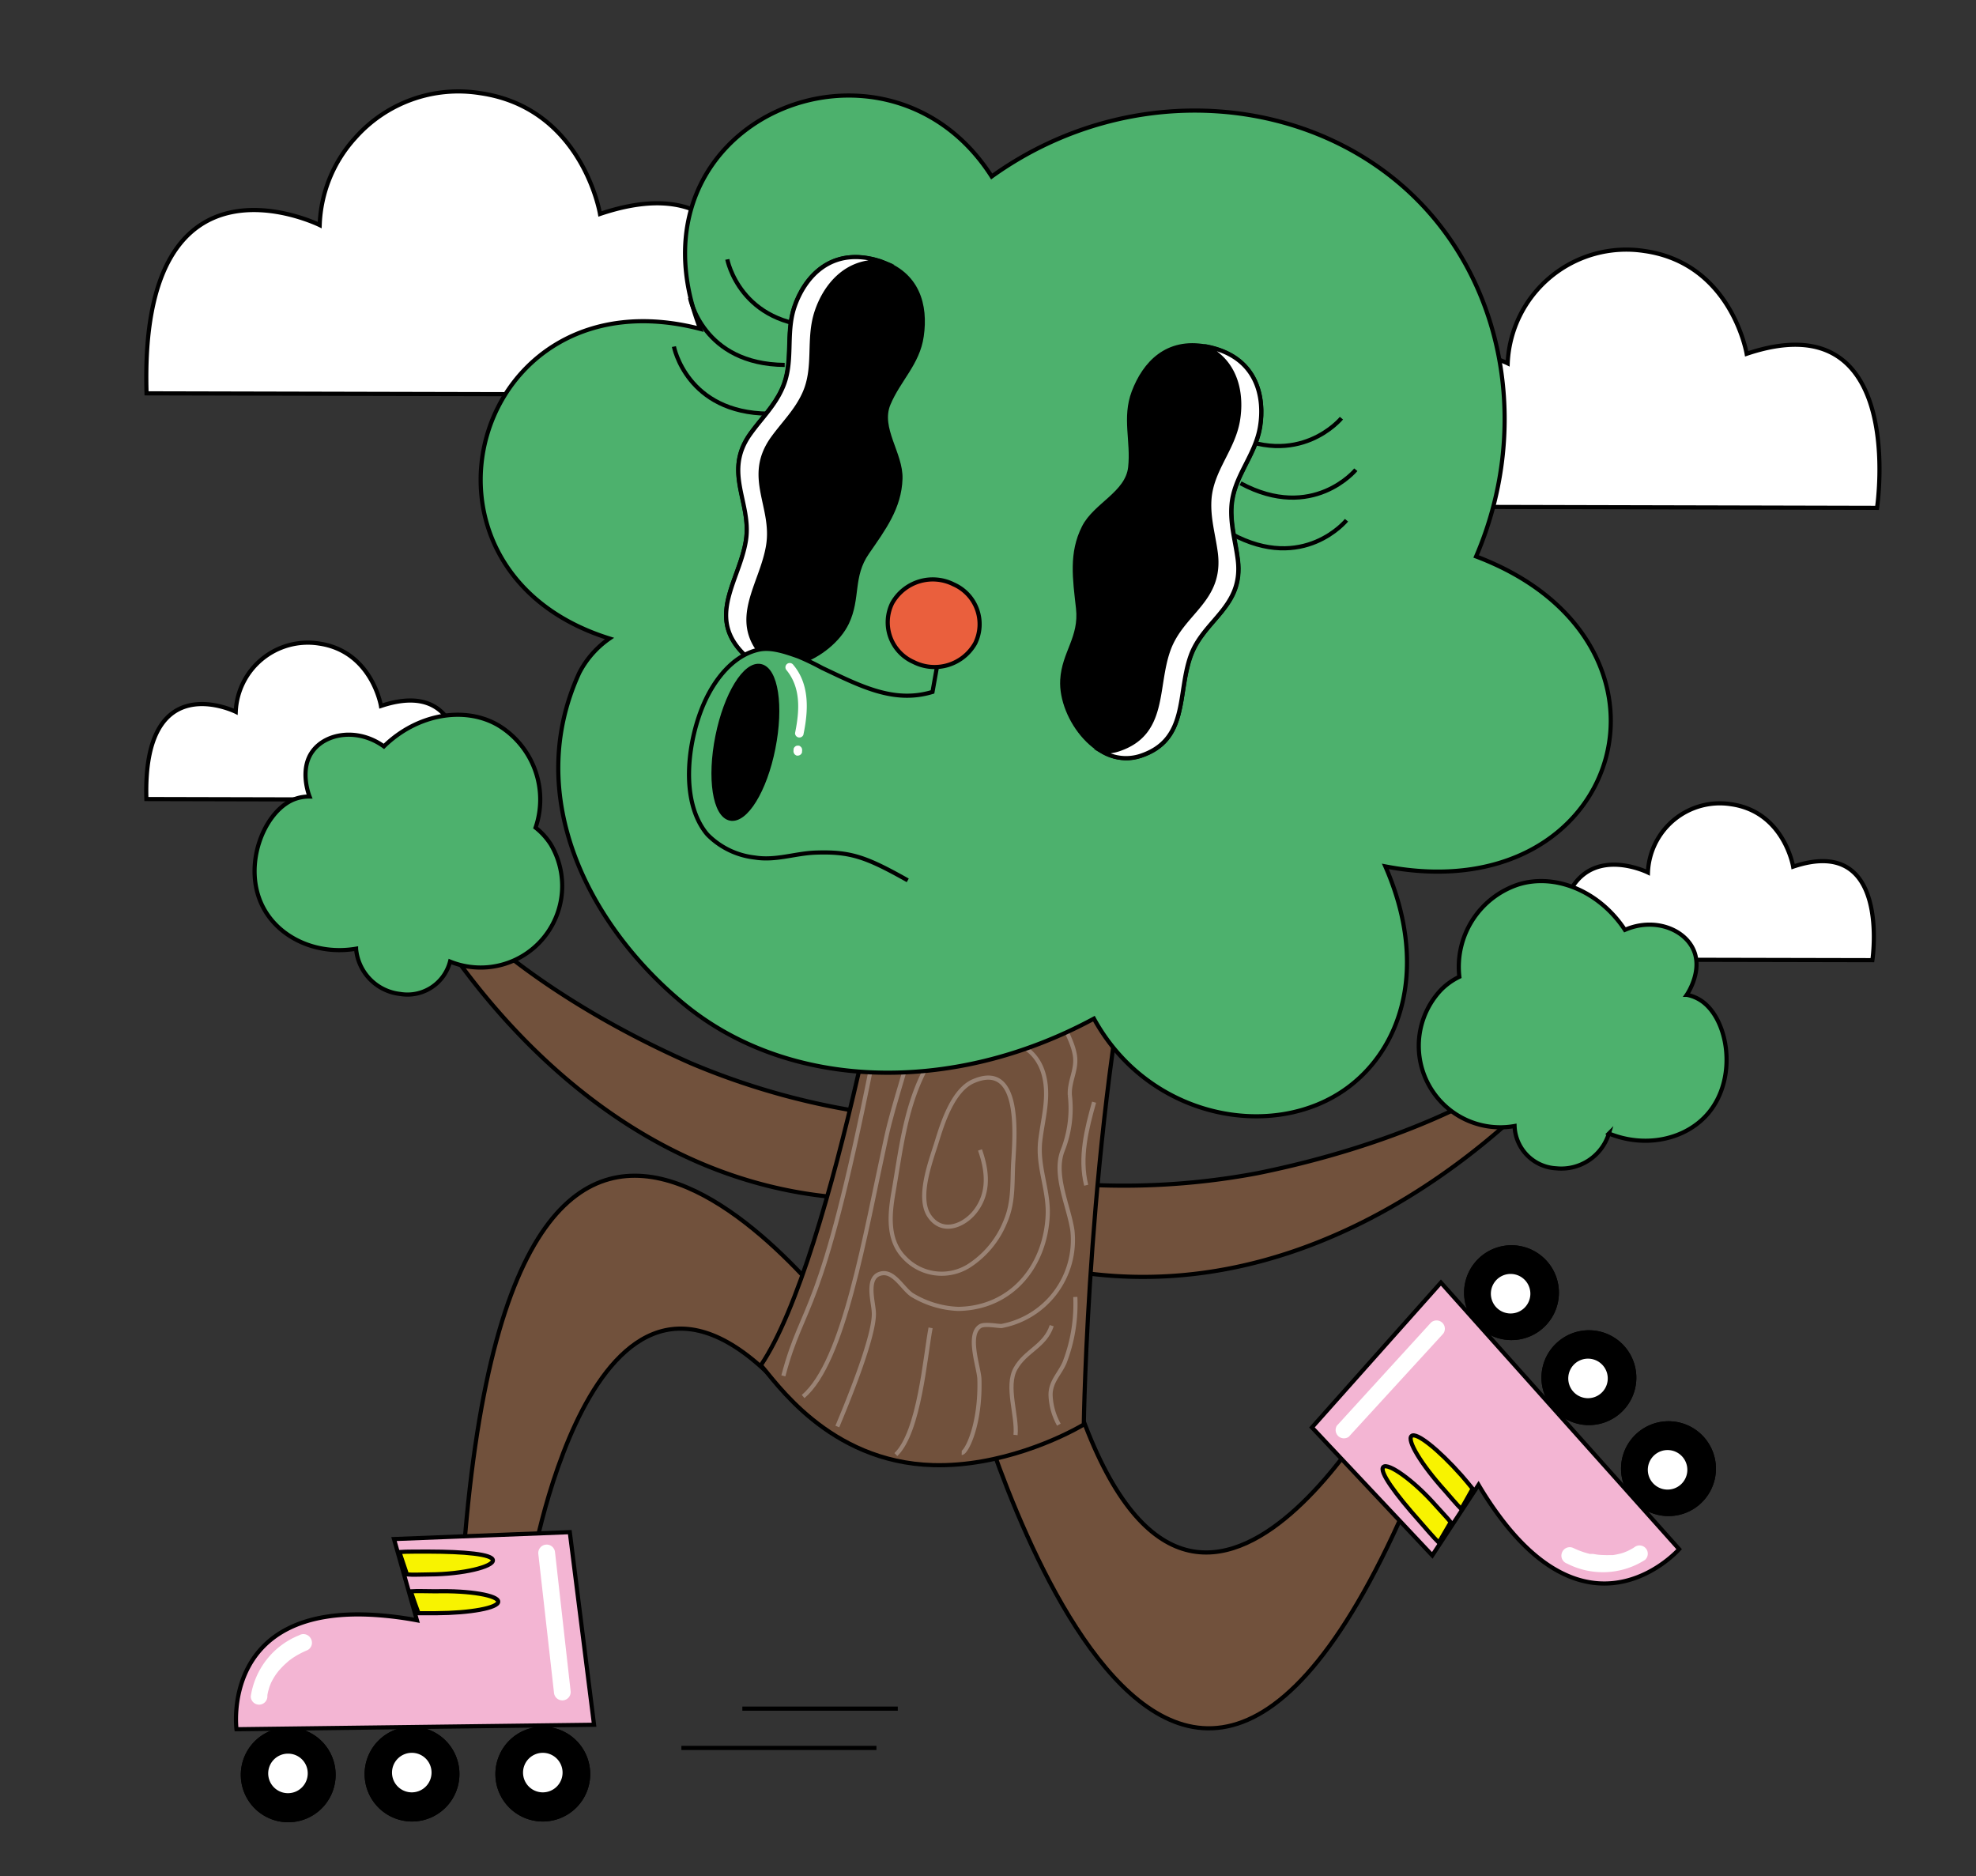 <svg xmlns="http://www.w3.org/2000/svg" viewBox="0 0 237.97 225.92"><rect x="0" y="0" width="237.97" height="225.92" fill="#333333" stroke="none"/><defs><style>.cls-1,.cls-7{fill:#fff;}.cls-1,.cls-10,.cls-2,.cls-3,.cls-4,.cls-5,.cls-6,.cls-8{stroke:#000;}.cls-1,.cls-10,.cls-2,.cls-3,.cls-4,.cls-5,.cls-6,.cls-8,.cls-9{stroke-miterlimit:10;stroke-width:0.5px;}.cls-2{fill:#71513c;}.cls-3,.cls-9{fill:none;}.cls-5{fill:#f3b5d3;}.cls-6{fill:#f8f300;}.cls-8{fill:#4db16d;}.cls-9{stroke:#9a8375;}.cls-10{fill:#ea5f3d;}</style></defs><g id="_02" data-name="02"><path class="cls-1" d="M17.65,47.36l73.05.17s4.44-29.47-18.44-21.77c0,0-2.11-12.8-14.48-14.55a16.59,16.59,0,0,0-15,5.39,16.42,16.42,0,0,0-4.28,10.5S16.69,16.32,17.65,47.36Z"/><path class="cls-1" d="M163.85,61l62.2.15s3.78-25.1-15.7-18.55c0,0-1.8-10.89-12.33-12.38a14.3,14.3,0,0,0-16.45,13.53S163,34.6,163.85,61Z"/><path class="cls-1" d="M187.7,115.53l37.79.08s2.29-15.24-9.54-11.26c0,0-1.09-6.62-7.49-7.52a8.67,8.67,0,0,0-10,8.22S187.2,99.47,187.7,115.53Z"/><path class="cls-1" d="M17.63,96.21l37.79.09S57.72,81.05,45.88,85c0,0-1.09-6.61-7.49-7.52a8.69,8.69,0,0,0-10,8.22S17.14,80.15,17.63,96.21Z"/><path class="cls-2" d="M103.23,161.49s-41.58-59.55-47.51,27.24H64S72.13,140.46,95.87,169Z"/><path class="cls-3" d="M40.17,213.67a5.46,5.46,0,1,1-5.48-5.43A5.45,5.45,0,0,1,40.17,213.67Z"/><path class="cls-3" d="M37.31,213.51a2.63,2.63,0,1,1-2.64-2.61A2.61,2.61,0,0,1,37.31,213.51Z"/><path class="cls-4" d="M55.08,213.58a5.46,5.46,0,1,1-5.48-5.43A5.45,5.45,0,0,1,55.08,213.58Z"/><path class="cls-3" d="M52.22,213.42a2.63,2.63,0,1,1-2.64-2.62A2.62,2.62,0,0,1,52.22,213.42Z"/><path class="cls-4" d="M40.17,213.67a5.46,5.46,0,1,1-5.48-5.43A5.45,5.45,0,0,1,40.17,213.67Z"/><path class="cls-1" d="M37.31,213.51a2.63,2.63,0,1,1-2.64-2.61A2.61,2.61,0,0,1,37.31,213.51Z"/><path class="cls-4" d="M55.08,213.58a5.46,5.46,0,1,1-5.48-5.43A5.45,5.45,0,0,1,55.08,213.58Z"/><path class="cls-1" d="M52.22,213.42a2.63,2.63,0,1,1-2.64-2.62A2.62,2.62,0,0,1,52.22,213.42Z"/><path class="cls-4" d="M70.83,213.58a5.46,5.46,0,1,1-5.49-5.43A5.46,5.46,0,0,1,70.83,213.58Z"/><path class="cls-3" d="M68,213.42a2.63,2.63,0,1,1-2.64-2.62A2.63,2.63,0,0,1,68,213.42Z"/><path class="cls-4" d="M70.83,213.58a5.46,5.46,0,1,1-5.49-5.43A5.46,5.46,0,0,1,70.83,213.58Z"/><path class="cls-1" d="M68,213.42a2.63,2.63,0,1,1-2.64-2.62A2.63,2.63,0,0,1,68,213.42Z"/><path class="cls-5" d="M71.54,207.67l-43.06.54s-2-15.16,17.07-13.73a42.14,42.14,0,0,1,4.66.61l-2.76-9.78,21.17-.83Z"/><path class="cls-6" d="M60,192.85c0,.75-3.35,1.37-7.5,1.39-.73,0-1.43,0-2.1,0l-.48-1.33-.45-1.31c.71-.05,2.24,0,3,0C56.6,191.5,60,192.1,60,192.85Z"/><path class="cls-6" d="M59.36,187.88c0,.75-3.51,1.67-7.66,1.69-.84,0-2,.07-2.69,0l-.91-2.7c.78-.06,2.7-.05,3.59-.05C55.83,186.83,59.36,187.12,59.36,187.88Z"/><path class="cls-7" d="M37.4,197.24a1,1,0,0,0-1.36-.35,9.45,9.45,0,0,0-5.84,7.36,1,1,0,0,0,1,1,1,1,0,0,0,1-1c0,.2,0-.11,0-.12a2.74,2.74,0,0,1,.05-.28,3.45,3.45,0,0,1,.12-.46q.07-.27.18-.54l0,0v0l.09-.22a8,8,0,0,1,.51-.9l.16-.23a.85.85,0,0,0,.1-.13c.1-.13.2-.25.31-.37a8.61,8.61,0,0,1,.74-.74l.36-.32a1.7,1.7,0,0,0,.14-.1l.19-.14a10.15,10.15,0,0,1,1.85-1A1,1,0,0,0,37.4,197.24Z"/><path class="cls-7" d="M64.83,187.1l1.89,16.74a1,1,0,0,0,2-.22l-1.88-16.74A1,1,0,0,0,64.83,187.1Z"/><path class="cls-2" d="M117.05,166.75s24.44,88.95,55.8,5.93l-5.28-6.15s-25.21,47.32-39.27-2.18Z"/><path class="cls-3" d="M187.75,161.78a5.46,5.46,0,1,1-.5,7.7A5.44,5.44,0,0,1,187.75,161.78Z"/><path class="cls-3" d="M189.5,164a2.63,2.63,0,1,1-.23,3.71A2.64,2.64,0,0,1,189.5,164Z"/><path class="cls-4" d="M178.43,151.54a5.46,5.46,0,1,1-.5,7.71A5.46,5.46,0,0,1,178.43,151.54Z"/><path class="cls-3" d="M180.18,153.8a2.63,2.63,0,1,1-.23,3.71A2.64,2.64,0,0,1,180.18,153.8Z"/><path class="cls-4" d="M187.75,161.78a5.46,5.46,0,1,1-.5,7.7A5.44,5.44,0,0,1,187.75,161.78Z"/><path class="cls-1" d="M189.5,164a2.63,2.63,0,1,1-.23,3.71A2.64,2.64,0,0,1,189.5,164Z"/><path class="cls-3" d="M197.33,172.74a5.46,5.46,0,1,1-.49,7.7A5.44,5.44,0,0,1,197.33,172.74Z"/><path class="cls-3" d="M199.09,175a2.63,2.63,0,1,1-.24,3.71A2.63,2.63,0,0,1,199.09,175Z"/><path class="cls-4" d="M197.33,172.74a5.46,5.46,0,1,1-.49,7.7A5.44,5.44,0,0,1,197.33,172.74Z"/><path class="cls-1" d="M199.09,175a2.63,2.63,0,1,1-.24,3.71A2.63,2.63,0,0,1,199.09,175Z"/><path class="cls-4" d="M178.43,151.54a5.46,5.46,0,1,1-.5,7.71A5.46,5.46,0,0,1,178.43,151.54Z"/><path class="cls-1" d="M180.18,153.8a2.63,2.63,0,1,1-.23,3.71A2.64,2.64,0,0,1,180.18,153.8Z"/><path class="cls-5" d="M173.53,154.43l28.69,32.1s-10.09,11.49-21.56-3.84a42.09,42.09,0,0,1-2.6-3.91l-5.57,8.5L158,171.87Z"/><path class="cls-6" d="M170,172.9c.56-.5,3.24,1.63,6,4.74.48.55.93,1.09,1.35,1.61l-.69,1.23-.69,1.21c-.5-.51-1.5-1.67-2-2.25C171.15,176.32,169.4,173.39,170,172.9Z"/><path class="cls-6" d="M166.61,176.62c.56-.5,3.57,1.55,6.31,4.66.55.63,1.33,1.42,1.79,2l-1.44,2.46c-.56-.55-1.81-2-2.39-2.67C168.14,180,166,177.12,166.61,176.62Z"/><path class="cls-7" d="M188.09,187a1,1,0,0,0,.63,1.26,9.43,9.43,0,0,0,9.39-.44,1,1,0,0,0,.09-1.4,1,1,0,0,0-1.41-.09c.17-.12-.09.05-.1.06l-.25.14-.42.22-.53.21,0,0h0l-.23.07a8.62,8.62,0,0,1-1,.21l-.28,0h-.17a3.85,3.85,0,0,1-.48,0,8.94,8.94,0,0,1-1-.06l-.48-.08-.16,0-.23,0a10.16,10.16,0,0,1-2-.72A1,1,0,0,0,188.09,187Z"/><path class="cls-7" d="M162.43,173l11.38-12.42a1,1,0,0,0-1.47-1.34L161,171.66A1,1,0,0,0,162.43,173Z"/><path class="cls-2" d="M49.53,106.83s18.16,36.38,54.2,37.51l2.54-10.11A87.37,87.37,0,0,1,83.16,128c-15-6.64-26.13-15.14-31.63-22.39C51.48,105.55,49.61,106.83,49.53,106.83Z"/><path class="cls-8" d="M64.5,99.65a10.44,10.44,0,0,0-4.56-12.36c-4-2.29-9.69-1.35-13.71,2.58-3.07-2.22-6.92-1.65-8.57.56s-.45,5.3-.38,5.48a5,5,0,0,0-1.83.32c-3.7,1.44-6.33,8.1-3.77,13,1.93,3.71,6.48,5.8,11.2,5a6,6,0,0,0,5.32,5.45,5.3,5.3,0,0,0,6-3.9A9.82,9.82,0,0,0,66.35,101.7,8.13,8.13,0,0,0,64.5,99.65Z"/><path class="cls-2" d="M188.84,127.83s-25.53,31.64-61,25l-.31-10.42a86.92,86.92,0,0,0,23.91-1.15c16.1-3.26,28.76-9.19,35.69-15.09C187.2,126.16,188.76,127.81,188.84,127.83Z"/><path class="cls-8" d="M175.75,117.61a10.45,10.45,0,0,1,7.1-11.11c4.41-1.38,9.75.76,12.84,5.46,3.48-1.51,7.11-.13,8.25,2.38s-.69,5.28-.8,5.44a4.73,4.73,0,0,1,1.72.7c3.3,2.2,4.44,9.27.9,13.52-2.68,3.21-7.58,4.28-12,2.48a6,6,0,0,1-6.36,4.19,5.29,5.29,0,0,1-5-5.09,9.81,9.81,0,0,1-8.89-16.36A7.94,7.94,0,0,1,175.75,117.61Z"/><path class="cls-2" d="M91.63,164.39c8.88-13.13,16.72-59.86,16.72-59.86l29,3.09c-6.3,27.92-6.83,63.9-6.83,63.9-2.66,1.57-10.11,5.11-18.14,4.89C99.71,176.06,93.28,166.15,91.63,164.39Z"/><path class="cls-9" d="M112.25,110.43c-1,4.3-1.12,8.67-1.94,13-.88,4.6-2.59,9-3.59,13.54-2.59,11.82-5.06,27-10,31.18"/><path class="cls-9" d="M115.3,111c.58,6.19-1.47,12.84-4.14,18.29-2.2,4.51-2.72,9.44-3.57,14.32-.46,2.68-.73,5.72,1.33,7.81a6.15,6.15,0,0,0,7.76,1,11.37,11.37,0,0,0,4.37-5.27c1.11-2.55.8-4.91,1-7.62.16-2.93.9-11.82-4.82-9.35-2.46,1.06-3.71,5-4.41,7.28s-2.46,6.74-.87,9,4.23,1.05,5.51-.62c1.73-2.25,1.44-4.89.56-7.38"/><path class="cls-9" d="M116.49,126.46c3.77-2.29,8.53-1.2,9.36,3.62.43,2.45-.29,4.83-.57,7.25-.37,3.1,1,5.85.9,8.91-.24,6.11-4.26,11.24-10.76,11.36a11.59,11.59,0,0,1-5.58-1.68c-1.09-.72-2.13-2.83-3.61-2.61-2,.31-1.08,3.3-1,4.62.24,2.72-3.35,11.35-4.39,13.83"/><path class="cls-9" d="M112.07,159.88c-.65,3.42-1.34,12.53-4.18,15.26"/><path class="cls-9" d="M120.38,123.28c1.85-1.61,1.16-4.32,1.35-6.42.16-1.78.28-4.5,1.21-6"/><path class="cls-9" d="M130.88,110c-3.11,3.26-4.88,7.87-3.3,12.26.58,1.61,1.6,3.11,1.87,4.82s-.7,3.07-.61,4.77a13.77,13.77,0,0,1-.87,6.69c-1.14,2.93.74,6.66,1.18,9.61a10.54,10.54,0,0,1-8.54,11.51c-.53,0-2-.29-2.53,0-1.69,1-.18,5-.13,6.38.17,5.52-1.59,8.92-2.13,8.9"/><path class="cls-9" d="M126.66,159.62c-.82,2.49-3.15,3-4.36,5.16s.24,5.67,0,8"/><path class="cls-9" d="M105,128.12c-6.24,31.3-8.19,28.19-10.66,37.54"/><path class="cls-9" d="M131.76,132.71c-.9,3.22-1.78,6.64-.95,10"/><path class="cls-9" d="M127.52,171.54a7.92,7.92,0,0,1-1-3.59c0-1.61,1.09-2.51,1.69-3.9a19.55,19.55,0,0,0,1.29-7.89"/><path class="cls-8" d="M177.77,67c6.34-14.74,3.74-31.51-6.47-42.31-12.68-13.41-35.09-15.48-51.87-3.44C106.64,1.2,74.54,14.44,84.33,39.6c-27.43-7.12-37.45,29-10.93,37.28A11.41,11.41,0,0,0,69.77,81c-6.85,14.88,1.12,30.45,12.62,39.91,12.57,10.35,32.2,11,49.35,1.74,6.62,12.08,21.68,14.85,30.54,8.32,6.65-4.9,9.75-14.78,4.56-26.65C195.52,109.85,205.07,77.32,177.77,67Z"/><path class="cls-3" d="M81.16,41.73s1.52,8,11.41,8.08"/><path class="cls-3" d="M83.1,35.86s1.51,8,11.4,8.08"/><path class="cls-3" d="M87.59,31.23s1.51,8,11.4,8.08"/><path class="cls-4" d="M106,31.47c4.54,1.48,5.54,5.28,5,9-.46,3.28-2.78,5.24-4,8.17s1.54,6,1.44,9c-.11,3.47-2,6-4,8.89S103.43,72,102,75c-2,4.14-9.06,7.4-12.69,3.49-4.11-4.43-.26-8.64.51-13.38s-2.8-8.25.55-12.92c1.32-1.82,2.82-3.25,3.78-5.32,1.47-3.21.39-6.57,1.5-9.91C96.85,33.42,100.06,29.54,106,31.47Z"/><path class="cls-1" d="M89.83,65.11c-.77,4.74-4.63,9-.51,13.38a5.57,5.57,0,0,0,4.31,1.77A5.24,5.24,0,0,1,92,79.05c-4.11-4.42-.25-8.64.51-13.38s-2.8-8.24.56-12.91c1.32-1.82,2.82-3.25,3.77-5.32,1.48-3.21.39-6.57,1.51-9.91,1-3,3.48-6.27,7.87-6l-.17-.07c-6-1.93-9.18,2-10.37,5.5-1.12,3.34,0,6.7-1.51,9.91-.94,2.07-2.45,3.5-3.76,5.32C87,56.87,90.57,60.52,89.83,65.11Z"/><path class="cls-3" d="M162.16,62.64S157,69,148.28,64.27"/><path class="cls-3" d="M163.28,56.56s-5.17,6.31-13.88,1.63"/><path class="cls-3" d="M161.55,50.35s-5.16,6.31-13.88,1.63"/><path class="cls-4" d="M145.24,41.73c-4.69-.88-7.39,2-8.71,5.48-1.17,3.1-.07,5.93-.42,9.07s-4.22,4.5-5.58,7.21c-1.57,3.1-1.1,6.17-.7,9.74s-1.72,5.35-1.9,8.65c-.25,4.58,4.41,10.83,9.47,9.13,5.73-1.91,4.36-7.46,6-12s6.41-5.9,5.69-11.6c-.27-2.23-.91-4.21-.76-6.48.24-3.53,2.8-5.95,3.42-9.42C152.36,47.84,151.4,42.89,145.24,41.73Z"/><path class="cls-1" d="M143.37,79c-1.6,4.53-.23,10.08-6,12a5.61,5.61,0,0,1-4.64-.51,5.16,5.16,0,0,0,2-.27c5.73-1.92,4.36-7.47,6-12s6.4-5.9,5.69-11.61c-.29-2.23-.92-4.2-.77-6.47.24-3.53,2.81-6,3.42-9.43.55-3.13-.06-7.17-4-9a.55.55,0,0,1,.18,0c6.16,1.16,7.12,6.11,6.47,9.79-.62,3.47-3.18,5.9-3.42,9.42-.16,2.27.48,4.25.76,6.48C149.77,73.12,144.91,74.63,143.37,79Z"/><path class="cls-8" d="M109.32,106c-5-2.81-6.88-3.49-11.11-3.34-2.49.09-4.78,1-7.31.59a9.48,9.48,0,0,1-5.66-2.72,4.15,4.15,0,0,1-.27-.32c-3.14-4.09-2.08-11.3-.14-15.63,1.27-2.84,3.51-5.7,6.56-6.36,1.51-.33,3.28.31,4.74.82A30.68,30.68,0,0,1,99,80.42c4.61,2.17,8.62,4.31,13.3,2.89l1.06-5.93"/><path class="cls-4" d="M93.13,90.11c-1,5.07-3.34,8.85-5.2,8.45s-2.55-4.84-1.53-9.91,3.35-8.85,5.21-8.45S94.15,85,93.13,90.11Z"/><path class="cls-7" d="M95.55,80.07a.53.53,0,0,0-.72-.16.52.52,0,0,0-.15.73c1.82,2.18,1.6,5,1.07,7.62a.52.52,0,0,0,1,.22C97.35,85.63,97.54,82.44,95.55,80.07Z"/><path class="cls-7" d="M96.59,90.22a.42.42,0,0,0-.06-.19.5.5,0,0,0-.14-.15.4.4,0,0,0-.18-.1h-.14a.46.46,0,0,0-.26.07l-.1.08a.56.56,0,0,0-.14.25l0,.15a.5.5,0,0,0,0,.21.4.4,0,0,0,.07.19.32.32,0,0,0,.13.15.5.5,0,0,0,.19.1l.14,0a.57.57,0,0,0,.25-.08l.11-.08a.7.7,0,0,0,.13-.24l0-.16A.37.37,0,0,0,96.59,90.22Z"/><path class="cls-10" d="M107.45,72.62A5.22,5.22,0,0,0,110,79.7a5.61,5.61,0,0,0,7.44-2.24,5.23,5.23,0,0,0-2.58-7.09A5.6,5.6,0,0,0,107.45,72.62Z"/><line class="cls-3" x1="89.4" y1="205.73" x2="108.12" y2="205.73"/><line class="cls-3" x1="82.06" y1="210.46" x2="105.55" y2="210.46"/></g></svg>